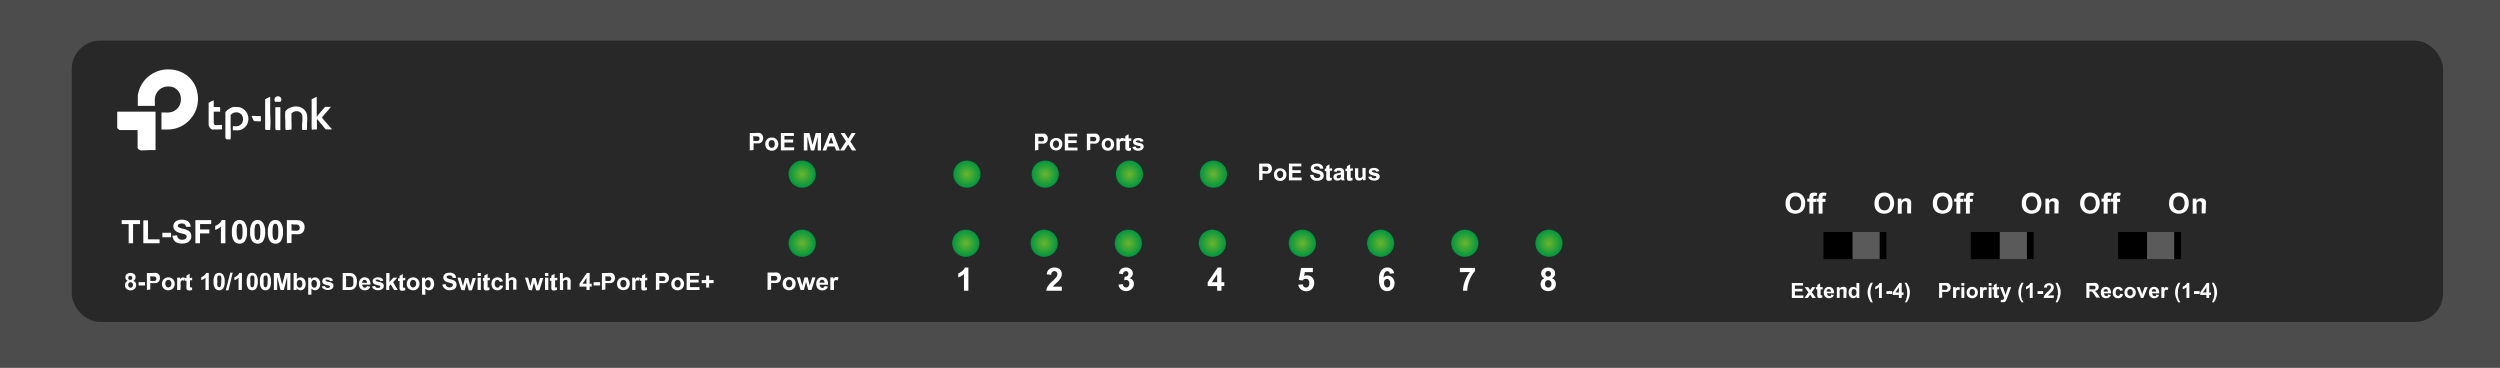 <svg xmlns="http://www.w3.org/2000/svg" xmlns:xlink="http://www.w3.org/1999/xlink" viewBox="0 0 358.28 52.72"><defs><style>.cls-1{fill:#4d4c4c;}.cls-2{fill:#282828;}.cls-3{fill:url(#radial-gradient);}.cls-4{fill:url(#radial-gradient-2);}.cls-5{fill:url(#radial-gradient-3);}.cls-6{fill:url(#radial-gradient-4);}.cls-7{fill:url(#radial-gradient-5);}.cls-8{fill:url(#radial-gradient-6);}.cls-9{fill:url(#radial-gradient-7);}.cls-10{fill:url(#radial-gradient-8);}.cls-11{fill:url(#radial-gradient-9);}.cls-12{fill:url(#radial-gradient-10);}.cls-13{fill:url(#radial-gradient-11);}.cls-14{fill:url(#radial-gradient-12);}.cls-15{fill:url(#radial-gradient-13);}.cls-16{fill:url(#radial-gradient-14);}.cls-17{fill:#fff;}.cls-18{fill:#5a5a5a;}</style><radialGradient id="radial-gradient" cx="138.57" cy="24.96" r="1.95" gradientUnits="userSpaceOnUse"><stop offset="0" stop-color="#6cb52d"/><stop offset="1" stop-color="#009640"/></radialGradient><radialGradient id="radial-gradient-2" cx="149.79" cy="24.96" r="1.95" xlink:href="#radial-gradient"/><radialGradient id="radial-gradient-3" cx="161.86" cy="24.96" r="1.95" xlink:href="#radial-gradient"/><radialGradient id="radial-gradient-4" cx="173.9" cy="24.96" r="1.95" xlink:href="#radial-gradient"/><radialGradient id="radial-gradient-5" cx="138.41" cy="34.86" r="1.95" xlink:href="#radial-gradient"/><radialGradient id="radial-gradient-6" cx="149.64" cy="34.86" r="1.95" xlink:href="#radial-gradient"/><radialGradient id="radial-gradient-7" cx="161.7" cy="34.86" r="1.95" xlink:href="#radial-gradient"/><radialGradient id="radial-gradient-8" cx="173.75" cy="34.86" r="1.95" xlink:href="#radial-gradient"/><radialGradient id="radial-gradient-9" cx="186.64" cy="34.86" r="1.95" xlink:href="#radial-gradient"/><radialGradient id="radial-gradient-10" cx="197.86" cy="34.86" r="1.95" xlink:href="#radial-gradient"/><radialGradient id="radial-gradient-11" cx="209.93" cy="34.86" r="1.95" xlink:href="#radial-gradient"/><radialGradient id="radial-gradient-12" cx="221.98" cy="34.86" r="1.95" xlink:href="#radial-gradient"/><radialGradient id="radial-gradient-13" cx="114.96" cy="24.96" r="1.95" xlink:href="#radial-gradient"/><radialGradient id="radial-gradient-14" cx="114.96" cy="34.86" r="1.95" xlink:href="#radial-gradient"/></defs><g id="Layer_2" data-name="Layer 2"><g id="Layer_1-2" data-name="Layer 1"><rect class="cls-1" width="358.28" height="52.72"/><rect class="cls-2" x="10.28" y="5.82" width="339.84" height="40.32" rx="4.08"/><circle class="cls-3" cx="138.57" cy="24.96" r="1.95"/><circle class="cls-4" cx="149.79" cy="24.96" r="1.95"/><circle class="cls-5" cx="161.86" cy="24.96" r="1.95"/><circle class="cls-6" cx="173.9" cy="24.96" r="1.95"/><circle class="cls-7" cx="138.41" cy="34.86" r="1.95"/><circle class="cls-8" cx="149.64" cy="34.86" r="1.95"/><circle class="cls-9" cx="161.7" cy="34.86" r="1.95"/><circle class="cls-10" cx="173.75" cy="34.86" r="1.95"/><circle class="cls-11" cx="186.64" cy="34.86" r="1.95"/><circle class="cls-12" cx="197.86" cy="34.86" r="1.95"/><circle class="cls-13" cx="209.93" cy="34.86" r="1.95"/><circle class="cls-14" cx="221.98" cy="34.86" r="1.95"/><circle class="cls-15" cx="114.96" cy="24.96" r="1.95"/><circle class="cls-16" cx="114.96" cy="34.86" r="1.95"/><path class="cls-17" d="M18.44,34.86V32.11h-1v-.56h2.63v.56h-1v2.75Z"/><path class="cls-17" d="M20.54,34.86V31.58h.67V34.3h1.66v.56Z"/><path class="cls-17" d="M23.27,34v-.64h1.25V34Z"/><path class="cls-17" d="M24.72,33.78l.65-.06a.78.78,0,0,0,.24.48.69.69,0,0,0,.49.16.77.77,0,0,0,.49-.14.43.43,0,0,0,.16-.32.27.27,0,0,0-.07-.2.54.54,0,0,0-.24-.14l-.54-.15a1.76,1.76,0,0,1-.75-.33.83.83,0,0,1-.31-.66.88.88,0,0,1,.56-.81,1.6,1.6,0,0,1,.65-.12,1.35,1.35,0,0,1,.94.28,1,1,0,0,1,.33.73l-.67,0a.52.52,0,0,0-.18-.36.64.64,0,0,0-.42-.11.76.76,0,0,0-.46.12.24.24,0,0,0-.11.2.26.26,0,0,0,.1.2,1.7,1.7,0,0,0,.62.22,3.72,3.72,0,0,1,.72.24.94.94,0,0,1,.37.34,1.06,1.06,0,0,1,.13.53,1,1,0,0,1-.61.9,1.87,1.87,0,0,1-.72.12,1.43,1.43,0,0,1-1-.29A1.25,1.25,0,0,1,24.72,33.78Z"/><path class="cls-17" d="M28,34.86V31.55h2.27v.56h-1.6v.78H30v.56H28.66v1.41Z"/><path class="cls-17" d="M32.3,34.86h-.64V32.47a2.12,2.12,0,0,1-.82.48v-.58a1.52,1.52,0,0,0,.54-.31,1.14,1.14,0,0,0,.4-.53h.52Z"/><path class="cls-17" d="M34.32,31.53a.9.9,0,0,1,.75.35,2.16,2.16,0,0,1,.33,1.35,2.18,2.18,0,0,1-.33,1.35.9.9,0,0,1-.75.34,1,1,0,0,1-.78-.37,2.19,2.19,0,0,1-.3-1.33,2.19,2.19,0,0,1,.33-1.35A.92.92,0,0,1,34.32,31.53Zm0,.53a.38.38,0,0,0-.21.07.56.56,0,0,0-.14.27,3.93,3.93,0,0,0-.06.83A3.54,3.54,0,0,0,34,34a.64.64,0,0,0,.14.29.31.31,0,0,0,.21.07.33.33,0,0,0,.21-.07.57.57,0,0,0,.14-.26,4,4,0,0,0,.06-.83,3.48,3.48,0,0,0-.06-.8.59.59,0,0,0-.15-.3A.35.35,0,0,0,34.32,32.06Z"/><path class="cls-17" d="M36.89,31.53a.91.91,0,0,1,.76.35A2.23,2.23,0,0,1,38,33.23a2.25,2.25,0,0,1-.32,1.35.9.9,0,0,1-.76.34,1,1,0,0,1-.78-.37,2.27,2.27,0,0,1-.29-1.33,2.27,2.27,0,0,1,.32-1.35A.92.92,0,0,1,36.89,31.53Zm0,.53a.37.37,0,0,0-.2.07.49.49,0,0,0-.14.27,3.22,3.22,0,0,0-.07.83,3.54,3.54,0,0,0,.06.8.55.55,0,0,0,.15.29.31.31,0,0,0,.2.07.31.31,0,0,0,.21-.07.49.49,0,0,0,.14-.26,3.83,3.83,0,0,0,.07-.83,3.48,3.48,0,0,0-.06-.8.59.59,0,0,0-.15-.3A.38.38,0,0,0,36.89,32.06Z"/><path class="cls-17" d="M39.47,31.53a.9.9,0,0,1,.75.35,2.16,2.16,0,0,1,.33,1.35,2.18,2.18,0,0,1-.33,1.35.9.9,0,0,1-.75.34,1,1,0,0,1-.78-.37,2.19,2.19,0,0,1-.3-1.33,2.19,2.19,0,0,1,.33-1.35A.92.92,0,0,1,39.47,31.53Zm0,.53a.38.38,0,0,0-.21.07.56.56,0,0,0-.14.27,3.93,3.93,0,0,0-.06.83,3.54,3.54,0,0,0,.06.8.64.64,0,0,0,.14.29.35.35,0,0,0,.42,0,.57.57,0,0,0,.14-.26,4,4,0,0,0,.06-.83,3.48,3.48,0,0,0-.06-.8.59.59,0,0,0-.15-.3A.35.35,0,0,0,39.47,32.06Z"/><path class="cls-17" d="M41.11,34.86V31.55h1.08a3.39,3.39,0,0,1,.79.05.91.91,0,0,1,.48.32,1,1,0,0,1,.19.65,1.13,1.13,0,0,1-.11.51.91.91,0,0,1-.28.33.88.88,0,0,1-.35.15,3.13,3.13,0,0,1-.69,0h-.44v1.25Zm.67-2.75v.94h.37a2,2,0,0,0,.53,0,.56.56,0,0,0,.21-.17.43.43,0,0,0,.07-.25.4.4,0,0,0-.11-.3.46.46,0,0,0-.26-.15,4.42,4.42,0,0,0-.49,0Z"/><path class="cls-17" d="M18.31,40.25a.71.71,0,0,1-.26-.21.61.61,0,0,1-.08-.3.58.58,0,0,1,.19-.45.9.9,0,0,1,1.08,0,.58.58,0,0,1,.19.45.61.61,0,0,1-.08.3.64.64,0,0,1-.25.21.59.59,0,0,1,.41.6.73.73,0,0,1-.21.54.78.78,0,0,1-.58.22.85.85,0,0,1-.55-.18.66.66,0,0,1-.26-.56A.75.75,0,0,1,18,40.5.65.65,0,0,1,18.31,40.25Zm.06.57a.4.4,0,0,0,.1.3.32.32,0,0,0,.24.11.3.3,0,0,0,.24-.1.4.4,0,0,0,.1-.3.37.37,0,0,0-.1-.28.3.3,0,0,0-.24-.1.32.32,0,0,0-.26.11A.5.5,0,0,0,18.37,40.82Zm0-1a.29.29,0,0,0,.08.22.32.32,0,0,0,.42,0,.26.26,0,0,0,.08-.22.25.25,0,0,0-.08-.21.28.28,0,0,0-.2-.08.31.31,0,0,0-.22.08A.32.32,0,0,0,18.41,39.77Z"/><path class="cls-17" d="M19.86,40.91v-.47h.92v.47Z"/><path class="cls-17" d="M21.05,41.56V39.12h.79a2.47,2.47,0,0,1,.59,0,.59.59,0,0,1,.35.24.77.77,0,0,1,.14.47.86.86,0,0,1-.08.38.7.7,0,0,1-.21.24.72.72,0,0,1-.25.12,3.36,3.36,0,0,1-.52,0h-.32v.92Zm.49-2v.7h.27a1.4,1.4,0,0,0,.39,0,.4.4,0,0,0,.16-.12.41.41,0,0,0,.05-.19.29.29,0,0,0-.08-.22.33.33,0,0,0-.19-.11l-.36,0Z"/><path class="cls-17" d="M23.21,40.65a1,1,0,0,1,.12-.45.85.85,0,0,1,.32-.33.94.94,0,0,1,.47-.12.87.87,0,0,1,.66.27.89.89,0,0,1,.26.65.94.94,0,0,1-.26.67.85.85,0,0,1-.65.26,1,1,0,0,1-.47-.11.78.78,0,0,1-.33-.32A1,1,0,0,1,23.21,40.65Zm.48,0a.6.6,0,0,0,.13.4.37.37,0,0,0,.31.14.36.36,0,0,0,.3-.14.55.55,0,0,0,.13-.4.54.54,0,0,0-.13-.4.36.36,0,0,0-.3-.14.37.37,0,0,0-.31.14A.58.58,0,0,0,23.69,40.68Z"/><path class="cls-17" d="M25.85,41.56h-.46V39.79h.43v.26a.74.74,0,0,1,.2-.24.36.36,0,0,1,.2-.06.59.59,0,0,1,.31.09l-.14.41a.46.46,0,0,0-.22-.08.25.25,0,0,0-.17.06.34.34,0,0,0-.11.19,3.41,3.41,0,0,0,0,.6Z"/><path class="cls-17" d="M27.54,39.79v.38h-.32v.71c0,.14,0,.23,0,.25s0,0,.05.06a.09.09,0,0,0,.07,0,.59.59,0,0,0,.19,0l0,.36a.87.87,0,0,1-.37.07.51.51,0,0,1-.22,0,.34.34,0,0,1-.22-.29,2.65,2.65,0,0,1,0-.33v-.77h-.22v-.38h.22v-.35l.46-.27v.62Z"/><path class="cls-17" d="M29.92,41.56h-.47V39.8a1.55,1.55,0,0,1-.61.35v-.42a1.4,1.4,0,0,0,.4-.23.94.94,0,0,0,.3-.39h.38Z"/><path class="cls-17" d="M31.41,39.11a.69.69,0,0,1,.55.25,1.63,1.63,0,0,1,.24,1,1.65,1.65,0,0,1-.24,1,.68.68,0,0,1-.55.24.72.72,0,0,1-.58-.27,1.66,1.66,0,0,1-.22-1,1.6,1.6,0,0,1,.24-1A.68.68,0,0,1,31.41,39.11Zm0,.39a.3.3,0,0,0-.16,0,.46.46,0,0,0-.1.2,2.74,2.74,0,0,0,0,.61,2.47,2.47,0,0,0,0,.59c0,.11.06.18.11.21a.2.2,0,0,0,.15.06.24.24,0,0,0,.15-.06.34.34,0,0,0,.1-.19,2.74,2.74,0,0,0,.05-.61,2.64,2.64,0,0,0,0-.59.49.49,0,0,0-.11-.22A.3.3,0,0,0,31.41,39.5Z"/><path class="cls-17" d="M32.36,41.6,33,39.08h.35l-.61,2.52Z"/><path class="cls-17" d="M34.66,41.56h-.47V39.8a1.51,1.51,0,0,1-.6.35v-.42A1.36,1.36,0,0,0,34,39.5a.86.86,0,0,0,.3-.39h.38Z"/><path class="cls-17" d="M36.15,39.11a.67.67,0,0,1,.55.25,1.63,1.63,0,0,1,.24,1,1.65,1.65,0,0,1-.24,1,.66.66,0,0,1-.55.24.72.72,0,0,1-.58-.27,1.67,1.67,0,0,1-.21-1,1.6,1.6,0,0,1,.24-1A.64.64,0,0,1,36.15,39.11Zm0,.39a.25.25,0,0,0-.15,0,.38.38,0,0,0-.11.2,2.91,2.91,0,0,0,0,.61,2.64,2.64,0,0,0,0,.59c0,.11.06.18.11.21a.22.22,0,0,0,.3,0,.29.29,0,0,0,.1-.19,2.24,2.24,0,0,0,.05-.61,2.64,2.64,0,0,0,0-.59.49.49,0,0,0-.11-.22A.25.25,0,0,0,36.15,39.5Z"/><path class="cls-17" d="M38.05,39.11a.69.69,0,0,1,.55.25,1.63,1.63,0,0,1,.24,1,1.65,1.65,0,0,1-.24,1,.68.68,0,0,1-.55.24.72.72,0,0,1-.58-.27,1.66,1.66,0,0,1-.22-1,1.6,1.6,0,0,1,.24-1A.68.68,0,0,1,38.05,39.11Zm0,.39a.3.3,0,0,0-.16,0,.46.46,0,0,0-.1.2,2.74,2.74,0,0,0,0,.61,2.47,2.47,0,0,0,0,.59c0,.11.06.18.11.21a.2.2,0,0,0,.15.06.24.24,0,0,0,.15-.06.34.34,0,0,0,.1-.19,2.74,2.74,0,0,0,.05-.61,2.64,2.64,0,0,0,0-.59.49.49,0,0,0-.11-.22A.3.3,0,0,0,38.05,39.5Z"/><path class="cls-17" d="M39.25,41.56V39.12H40l.44,1.67.44-1.67h.74v2.44h-.46V39.64l-.48,1.92h-.48l-.48-1.92v1.92Z"/><path class="cls-17" d="M42.08,41.56V39.12h.46V40a.7.7,0,0,1,.52-.25.68.68,0,0,1,.53.24,1,1,0,0,1,.21.67,1,1,0,0,1-.21.7.69.69,0,0,1-.53.24.66.66,0,0,1-.3-.07.77.77,0,0,1-.25-.23v.26Zm.46-.92a.76.76,0,0,0,.09.41.37.37,0,0,0,.32.18.32.32,0,0,0,.26-.13.62.62,0,0,0,.11-.42.63.63,0,0,0-.11-.43.34.34,0,0,0-.28-.14.39.39,0,0,0-.28.13A.64.64,0,0,0,42.54,40.64Z"/><path class="cls-17" d="M44.17,39.79h.43v.26a.77.77,0,0,1,.23-.21.62.62,0,0,1,.32-.09.67.67,0,0,1,.53.25,1,1,0,0,1,.21.67,1,1,0,0,1-.22.69.66.66,0,0,1-.52.24.6.6,0,0,1-.27-.06.91.91,0,0,1-.25-.19v.89h-.46Zm.46.86a.68.68,0,0,0,.12.44.37.37,0,0,0,.28.14.35.35,0,0,0,.28-.13.7.7,0,0,0,.1-.43.61.61,0,0,0-.11-.41.33.33,0,0,0-.27-.14.37.37,0,0,0-.29.14A.6.6,0,0,0,44.63,40.65Z"/><path class="cls-17" d="M46.1,41.06l.47-.07a.31.31,0,0,0,.12.2.4.4,0,0,0,.26.08.48.48,0,0,0,.27-.07.15.15,0,0,0,.06-.13.11.11,0,0,0,0-.08.34.34,0,0,0-.16-.07,2.8,2.8,0,0,1-.72-.22.46.46,0,0,1-.21-.4.5.5,0,0,1,.18-.39.9.9,0,0,1,.57-.16,1,1,0,0,1,.54.12.63.63,0,0,1,.24.35l-.44.08a.28.28,0,0,0-.11-.15.36.36,0,0,0-.22-.06.56.56,0,0,0-.27,0,.14.14,0,0,0,0,.1.09.09,0,0,0,0,.08,1.69,1.69,0,0,0,.44.13,1.37,1.37,0,0,1,.52.21.44.44,0,0,1,.15.35.56.56,0,0,1-.2.42,1,1,0,0,1-.6.17,1.06,1.06,0,0,1-.58-.14A.66.66,0,0,1,46.1,41.06Z"/><path class="cls-17" d="M49.11,39.12H50a1.86,1.86,0,0,1,.47.05.84.84,0,0,1,.36.22,1.07,1.07,0,0,1,.24.4,1.89,1.89,0,0,1,.08.58,1.62,1.62,0,0,1-.08.52,1.15,1.15,0,0,1-.26.43.78.78,0,0,1-.35.19,1.26,1.26,0,0,1-.43.05h-.93Zm.49.41v1.62H50l.3,0a.54.54,0,0,0,.2-.1.66.66,0,0,0,.13-.24,1.75,1.75,0,0,0,0-.45,1.58,1.58,0,0,0,0-.43.69.69,0,0,0-.14-.24.55.55,0,0,0-.23-.11,1.76,1.76,0,0,0-.41,0Z"/><path class="cls-17" d="M52.6,41l.46.08a.76.76,0,0,1-.28.39.83.83,0,0,1-.49.13.8.8,0,0,1-.68-.3,1,1,0,0,1-.17-.61,1,1,0,0,1,.23-.69.82.82,0,0,1,1.2,0,1.17,1.17,0,0,1,.22.79H51.91a.55.55,0,0,0,.12.33.37.37,0,0,0,.27.11.28.28,0,0,0,.18-.06A.39.39,0,0,0,52.6,41Zm0-.47a.46.46,0,0,0-.1-.31.34.34,0,0,0-.5,0,.45.45,0,0,0-.1.31Z"/><path class="cls-17" d="M53.3,41.06l.47-.07a.29.29,0,0,0,.13.2.37.37,0,0,0,.25.08.55.55,0,0,0,.28-.07.15.15,0,0,0,.06-.13.09.09,0,0,0,0-.08s-.07-.05-.15-.07a2.8,2.8,0,0,1-.72-.22.46.46,0,0,1-.21-.4.5.5,0,0,1,.18-.39.87.87,0,0,1,.56-.16.94.94,0,0,1,.54.12.65.65,0,0,1,.25.35l-.44.08a.28.28,0,0,0-.11-.15.37.37,0,0,0-.23-.06.54.54,0,0,0-.26,0,.12.12,0,0,0-.06.1.1.1,0,0,0,.05.08,1.55,1.55,0,0,0,.44.13,1.37,1.37,0,0,1,.52.21A.44.44,0,0,1,55,41a.54.54,0,0,1-.21.42.91.91,0,0,1-.6.17,1,1,0,0,1-.57-.14A.72.72,0,0,1,53.3,41.06Z"/><path class="cls-17" d="M55.35,41.56V39.12h.47v1.3l.55-.63h.57l-.6.65L57,41.56h-.51L56,40.77l-.22.23v.56Z"/><path class="cls-17" d="M58.08,39.79v.38h-.32v1s0,0,.05.06a.1.1,0,0,0,.08,0,.62.62,0,0,0,.18,0l0,.36a.84.84,0,0,1-.37.07.51.51,0,0,1-.22,0,.3.3,0,0,1-.15-.11.38.38,0,0,1-.07-.18,2.65,2.65,0,0,1,0-.33v-.77h-.22v-.38h.22v-.35l.47-.27v.62Z"/><path class="cls-17" d="M58.29,40.65a1,1,0,0,1,.12-.45.78.78,0,0,1,.32-.33.94.94,0,0,1,.47-.12.87.87,0,0,1,.66.27.89.89,0,0,1,.26.65.94.94,0,0,1-.26.67.85.85,0,0,1-.65.26,1,1,0,0,1-.47-.11.73.73,0,0,1-.33-.32A1,1,0,0,1,58.29,40.65Zm.48,0a.55.55,0,0,0,.13.4.36.36,0,0,0,.3.14.37.37,0,0,0,.31-.14.6.6,0,0,0,.13-.4.58.58,0,0,0-.13-.4.37.37,0,0,0-.31-.14.36.36,0,0,0-.3.14A.54.54,0,0,0,58.77,40.68Z"/><path class="cls-17" d="M60.47,39.79h.44v.26a.59.59,0,0,1,.23-.21.57.57,0,0,1,.32-.09A.65.65,0,0,1,62,40a1,1,0,0,1,.22.67,1.06,1.06,0,0,1-.22.69.67.67,0,0,1-.52.24.6.6,0,0,1-.27-.06.79.79,0,0,1-.25-.19v.89h-.47Zm.46.86a.68.68,0,0,0,.12.44.38.38,0,0,0,.29.14.32.32,0,0,0,.27-.13.69.69,0,0,0,.11-.43.67.67,0,0,0-.11-.41.37.37,0,0,0-.28-.14.35.35,0,0,0-.28.14A.55.55,0,0,0,60.93,40.65Z"/><path class="cls-17" d="M63.39,40.77l.48-.05a.62.62,0,0,0,.18.36.57.57,0,0,0,.36.11.53.53,0,0,0,.36-.1.31.31,0,0,0,.12-.24.24.24,0,0,0,0-.14.5.5,0,0,0-.18-.11l-.4-.11a1.18,1.18,0,0,1-.55-.24.64.64,0,0,1-.23-.49.66.66,0,0,1,.11-.35.68.68,0,0,1,.3-.25,1.42,1.42,0,0,1,.48-.08,1.08,1.08,0,0,1,.7.2.76.76,0,0,1,.24.54l-.49,0a.41.41,0,0,0-.14-.27.52.52,0,0,0-.31-.08.57.57,0,0,0-.34.09.16.16,0,0,0-.08.15.21.21,0,0,0,.08.15,1.4,1.4,0,0,0,.45.16,2.54,2.54,0,0,1,.53.17.73.73,0,0,1,.27.25.71.71,0,0,1,.1.39.75.75,0,0,1-.12.4.64.64,0,0,1-.33.27,1.36,1.36,0,0,1-.53.09,1,1,0,0,1-.71-.22A1,1,0,0,1,63.39,40.77Z"/><path class="cls-17" d="M66.12,41.56l-.56-1.77H66L66.35,41l.3-1.16h.45L67.4,41l.34-1.16h.46l-.57,1.77h-.45l-.3-1.13-.3,1.13Z"/><path class="cls-17" d="M68.45,39.55v-.43h.46v.43Zm0,2V39.79h.46v1.77Z"/><path class="cls-17" d="M70.2,39.79v.38h-.32v.71c0,.14,0,.23,0,.25s0,0,0,.06a.09.09,0,0,0,.07,0,.59.59,0,0,0,.19,0l0,.36a.87.87,0,0,1-.37.07.59.59,0,0,1-.23,0,.31.31,0,0,1-.14-.11.3.3,0,0,1-.07-.18,2.16,2.16,0,0,1,0-.33v-.77H69.2v-.38h.21v-.35l.47-.27v.62Z"/><path class="cls-17" d="M72.07,40.32l-.46.08a.31.31,0,0,0-.11-.21.33.33,0,0,0-.21-.07.35.35,0,0,0-.28.12.63.63,0,0,0-.1.41.69.69,0,0,0,.1.44.35.35,0,0,0,.29.13.32.32,0,0,0,.22-.07.57.57,0,0,0,.12-.26l.46.07a.83.83,0,0,1-.28.48.85.85,0,0,1-.54.16.81.81,0,0,1-.62-.24,1.12,1.12,0,0,1,0-1.36.82.82,0,0,1,.62-.25.89.89,0,0,1,.52.14A.76.76,0,0,1,72.07,40.32Z"/><path class="cls-17" d="M72.89,39.12V40a.68.68,0,0,1,.54-.27.73.73,0,0,1,.3.06.51.51,0,0,1,.19.16.4.4,0,0,1,.09.2,1.6,1.6,0,0,1,0,.36v1h-.47v-.93a1.19,1.19,0,0,0,0-.35.27.27,0,0,0-.09-.12.31.31,0,0,0-.17,0,.37.37,0,0,0-.21.06.28.28,0,0,0-.13.17,1,1,0,0,0,0,.34v.88h-.46V39.12Z"/><path class="cls-17" d="M75.79,41.56l-.56-1.77h.45L76,41l.31-1.16h.45l.3,1.16.33-1.16h.47l-.57,1.77h-.45l-.31-1.13-.3,1.13Z"/><path class="cls-17" d="M78.11,39.55v-.43h.47v.43Zm0,2V39.79h.47v1.77Z"/><path class="cls-17" d="M79.87,39.79v.38h-.32v.71a1.23,1.23,0,0,0,0,.25.09.09,0,0,0,0,.06.11.11,0,0,0,.08,0,.67.67,0,0,0,.19,0l0,.36a.87.87,0,0,1-.37.07.59.59,0,0,1-.23,0,.3.3,0,0,1-.15-.11.38.38,0,0,1-.06-.18,2.16,2.16,0,0,1,0-.33v-.77h-.21v-.38h.21v-.35l.47-.27v.62Z"/><path class="cls-17" d="M80.66,39.12V40a.68.68,0,0,1,.54-.27.73.73,0,0,1,.3.06.51.51,0,0,1,.19.16.4.4,0,0,1,.09.2,1.6,1.6,0,0,1,0,.36v1h-.47v-.93a1.19,1.19,0,0,0,0-.35.27.27,0,0,0-.09-.12.31.31,0,0,0-.17,0,.37.37,0,0,0-.21.06.28.28,0,0,0-.13.17,1,1,0,0,0,0,.34v.88h-.47V39.12Z"/><path class="cls-17" d="M84.05,41.56v-.49h-1v-.41l1.06-1.55h.39v1.55h.3v.41h-.3v.49Zm0-.9v-.83l-.57.83Z"/><path class="cls-17" d="M85.07,40.91v-.47H86v.47Z"/><path class="cls-17" d="M86.26,41.56V39.12h.8a2.37,2.37,0,0,1,.58,0,.56.56,0,0,1,.35.24.72.72,0,0,1,.15.47.74.74,0,0,1-.09.38.68.68,0,0,1-.2.24.76.76,0,0,1-.26.12,3.3,3.3,0,0,1-.51,0h-.32v.92Zm.5-2v.7H87a1.52,1.52,0,0,0,.39,0,.44.44,0,0,0,.15-.12.34.34,0,0,0,0-.41.36.36,0,0,0-.2-.11l-.35,0Z"/><path class="cls-17" d="M88.43,40.65a1.06,1.06,0,0,1,.11-.45.87.87,0,0,1,.33-.33.94.94,0,0,1,.47-.12A.87.87,0,0,1,90,40a.88.88,0,0,1,.25.65.93.93,0,0,1-.25.67.87.87,0,0,1-.66.26,1,1,0,0,1-.46-.11.75.75,0,0,1-.34-.32A1.14,1.14,0,0,1,88.43,40.65Zm.48,0a.6.6,0,0,0,.12.4.39.39,0,0,0,.31.14.38.38,0,0,0,.31-.14.6.6,0,0,0,.12-.4.58.58,0,0,0-.12-.4.38.38,0,0,0-.31-.14.39.39,0,0,0-.31.14A.58.58,0,0,0,88.91,40.68Z"/><path class="cls-17" d="M91.07,41.56H90.6V39.79H91v.26a.74.74,0,0,1,.2-.24.34.34,0,0,1,.2-.06.59.59,0,0,1,.31.09l-.15.41a.42.42,0,0,0-.22-.08.23.23,0,0,0-.16.06.29.29,0,0,0-.11.19,2.63,2.63,0,0,0,0,.6Z"/><path class="cls-17" d="M92.76,39.79v.38h-.32v.71a1.23,1.23,0,0,0,0,.25.09.09,0,0,0,0,.06.11.11,0,0,0,.08,0,.67.67,0,0,0,.19,0l0,.36a.87.87,0,0,1-.37.07.56.56,0,0,1-.23,0,.3.3,0,0,1-.15-.11.38.38,0,0,1-.06-.18,2.16,2.16,0,0,1,0-.33v-.77h-.21v-.38H92v-.35l.47-.27v.62Z"/><path class="cls-17" d="M94,41.56V39.12h.79a2.37,2.37,0,0,1,.58,0,.61.61,0,0,1,.36.24.77.77,0,0,1,.14.47.86.86,0,0,1-.08.38.83.83,0,0,1-.21.24.76.76,0,0,1-.26.12,3.3,3.3,0,0,1-.51,0h-.32v.92Zm.49-2v.7h.27a1.52,1.52,0,0,0,.39,0,.36.36,0,0,0,.15-.12.34.34,0,0,0,0-.41.36.36,0,0,0-.2-.11,2.28,2.28,0,0,0-.35,0Z"/><path class="cls-17" d="M96.2,40.65a1,1,0,0,1,.12-.45.78.78,0,0,1,.32-.33.94.94,0,0,1,.47-.12.87.87,0,0,1,.66.27.89.89,0,0,1,.26.65.94.94,0,0,1-.26.67.87.87,0,0,1-.65.26,1,1,0,0,1-.47-.11.68.68,0,0,1-.33-.32A1,1,0,0,1,96.2,40.65Zm.48,0a.55.55,0,0,0,.13.4.36.36,0,0,0,.3.14.37.37,0,0,0,.31-.14.6.6,0,0,0,.12-.4.58.58,0,0,0-.12-.4.37.37,0,0,0-.31-.14.36.36,0,0,0-.3.14A.54.54,0,0,0,96.68,40.68Z"/><path class="cls-17" d="M98.4,41.56V39.12h1.81v.41H98.89v.55h1.23v.41H98.89v.66h1.36v.41Z"/><path class="cls-17" d="M101.2,41.21v-.63h-.64v-.44h.64V39.5h.43v.64h.64v.44h-.64v.63Z"/><path class="cls-17" d="M107.45,21.56v-2.5h.81a2.52,2.52,0,0,1,.6,0,.56.56,0,0,1,.36.24.77.77,0,0,1,.15.49.74.74,0,0,1-.09.38.58.58,0,0,1-.21.25.68.68,0,0,1-.26.12,3.36,3.36,0,0,1-.52,0H108v.95Zm.51-2.08v.71h.27a1.16,1.16,0,0,0,.4,0,.4.4,0,0,0,.16-.12.34.34,0,0,0,.06-.2.33.33,0,0,0-.08-.22.33.33,0,0,0-.2-.11l-.37,0Z"/><path class="cls-17" d="M109.67,20.63a1,1,0,0,1,.12-.47.77.77,0,0,1,.33-.34,1.06,1.06,0,0,1,.48-.11.88.88,0,0,1,.67.26.91.91,0,0,1,.27.68.93.93,0,0,1-.27.68.9.9,0,0,1-.67.27,1,1,0,0,1-.47-.12.71.71,0,0,1-.34-.32A1.12,1.12,0,0,1,109.67,20.63Zm.49,0a.56.56,0,0,0,.13.41.39.39,0,0,0,.31.15.41.41,0,0,0,.32-.15.76.76,0,0,0,0-.82.4.4,0,0,0-.32-.14.38.38,0,0,0-.31.14A.56.56,0,0,0,110.16,20.65Z"/><path class="cls-17" d="M111.91,21.56v-2.5h1.86v.42h-1.35V20h1.25v.43h-1.25v.68h1.39v.42Z"/><path class="cls-17" d="M115.2,21.56v-2.5H116l.45,1.7.45-1.7h.76v2.5h-.47v-2l-.5,2h-.48l-.5-2v2Z"/><path class="cls-17" d="M120.37,21.56h-.55l-.21-.57h-1l-.21.57h-.53l1-2.5h.53Zm-.93-1-.34-.93-.34.93Z"/><path class="cls-17" d="M120.39,21.56l.85-1.31-.77-1.19h.59l.5.8.49-.8h.58l-.77,1.21.85,1.29h-.61l-.55-.87-.56.87Z"/><path class="cls-17" d="M110,41.56v-2.5h.81a3.23,3.23,0,0,1,.6,0,.68.68,0,0,1,.36.25.73.73,0,0,1,.15.48.75.75,0,0,1-.09.39.58.58,0,0,1-.21.25.76.76,0,0,1-.26.12,3.51,3.51,0,0,1-.53,0h-.32v.94Zm.51-2.07v.71h.27a1.55,1.55,0,0,0,.4,0,.34.34,0,0,0,.16-.13.31.31,0,0,0,.06-.19.28.28,0,0,0-.09-.22.37.37,0,0,0-.2-.12h-.6Z"/><path class="cls-17" d="M112.16,40.63a1,1,0,0,1,.12-.46.8.8,0,0,1,.34-.34,1,1,0,0,1,.48-.12.91.91,0,0,1,.93.94.94.94,0,0,1-.26.68.9.9,0,0,1-.67.27,1,1,0,0,1-.47-.11.75.75,0,0,1-.35-.33A1.07,1.07,0,0,1,112.16,40.63Zm.5,0a.61.61,0,0,0,.12.41.4.4,0,0,0,.32.14.38.38,0,0,0,.31-.14.71.71,0,0,0,0-.82.39.39,0,0,0-.31-.15.41.41,0,0,0-.32.15A.61.61,0,0,0,112.66,40.66Z"/><path class="cls-17" d="M114.74,41.56l-.57-1.81h.47l.34,1.19.31-1.19h.46l.3,1.19.35-1.19h.47l-.58,1.81h-.46l-.31-1.16-.31,1.16Z"/><path class="cls-17" d="M118.17,41l.48.08a.8.8,0,0,1-.29.4.89.89,0,0,1-.5.13.83.83,0,0,1-.7-.3,1.07,1.07,0,0,1-.18-.63,1,1,0,0,1,.24-.7.76.76,0,0,1,.59-.26.81.81,0,0,1,.64.27,1.15,1.15,0,0,1,.22.82h-1.2a.55.55,0,0,0,.12.33.36.36,0,0,0,.28.12.24.24,0,0,0,.18-.07A.33.33,0,0,0,118.17,41Zm0-.49a.46.46,0,0,0-.11-.31.34.34,0,0,0-.25-.11.36.36,0,0,0-.26.11.45.45,0,0,0-.1.31Z"/><path class="cls-17" d="M119.52,41.56H119V39.75h.45V40a.74.74,0,0,1,.2-.24.37.37,0,0,1,.21-.06.65.65,0,0,1,.32.09l-.15.42a.46.46,0,0,0-.23-.08.27.27,0,0,0-.17.06.4.4,0,0,0-.11.2,3.32,3.32,0,0,0,0,.6Z"/><path class="cls-17" d="M138.78,41.67h-.63v-2.4a2.12,2.12,0,0,1-.82.48v-.57a2.21,2.21,0,0,0,.54-.31,1.19,1.19,0,0,0,.4-.53h.51Z"/><path class="cls-17" d="M152.17,41.08v.59h-2.23a1.63,1.63,0,0,1,.22-.64,4.12,4.12,0,0,1,.72-.79,4.11,4.11,0,0,0,.52-.55.67.67,0,0,0,.13-.38.41.41,0,0,0-.11-.33.42.42,0,0,0-.32-.12.41.41,0,0,0-.31.12.61.61,0,0,0-.14.4l-.63-.06a1,1,0,0,1,.35-.75,1.16,1.16,0,0,1,.75-.23,1.1,1.1,0,0,1,.77.26.87.87,0,0,1,.28.66,1.26,1.26,0,0,1-.08.43,1.92,1.92,0,0,1-.25.42,4,4,0,0,1-.42.42c-.2.19-.33.31-.38.37a1,1,0,0,0-.13.18Z"/><path class="cls-17" d="M160.3,40.79l.61-.08a.55.55,0,0,0,.16.36.46.46,0,0,0,.31.13.43.43,0,0,0,.33-.15.6.6,0,0,0,.14-.41.53.53,0,0,0-.13-.38.43.43,0,0,0-.31-.14,1.25,1.25,0,0,0-.3.05l.07-.52a.53.53,0,0,0,.4-.11.39.39,0,0,0,.13-.31.35.35,0,0,0-.1-.27.33.33,0,0,0-.26-.1.41.41,0,0,0-.28.11.56.56,0,0,0-.14.33l-.58-.1a1.34,1.34,0,0,1,.18-.48.86.86,0,0,1,.34-.28,1.15,1.15,0,0,1,.5-.1,1,1,0,0,1,.75.3.78.78,0,0,1,.23.55.77.77,0,0,1-.48.69.78.78,0,0,1,.46.28.8.8,0,0,1,.17.51,1,1,0,0,1-.32.74,1.19,1.19,0,0,1-1.54.05A1,1,0,0,1,160.3,40.79Z"/><path class="cls-17" d="M174.43,41.67V41h-1.35v-.56l1.43-2.1h.54v2.1h.41V41h-.41v.67Zm0-1.23V39.31l-.76,1.13Z"/><path class="cls-17" d="M186.06,40.81l.64-.06a.57.57,0,0,0,.16.34.45.45,0,0,0,.31.12.41.41,0,0,0,.33-.16.75.75,0,0,0,.14-.49.61.61,0,0,0-.14-.45.43.43,0,0,0-.35-.16.62.62,0,0,0-.49.25l-.52-.08.33-1.72h1.68V39H187l-.1.56a1,1,0,0,1,1.15.2,1.11,1.11,0,0,1,.29.8,1.22,1.22,0,0,1-.23.73,1,1,0,0,1-.9.44,1.13,1.13,0,0,1-.75-.24A1.07,1.07,0,0,1,186.06,40.81Z"/><path class="cls-17" d="M199.79,39.16l-.62.07a.43.43,0,0,0-.11-.28.37.37,0,0,0-.25-.09.42.42,0,0,0-.34.18,1.6,1.6,0,0,0-.18.75.77.77,0,0,1,.59-.28.89.89,0,0,1,.69.31,1.13,1.13,0,0,1,.28.78,1.09,1.09,0,0,1-.3.81,1,1,0,0,1-.77.31,1,1,0,0,1-.82-.39,2,2,0,0,1-.32-1.28,2.08,2.08,0,0,1,.33-1.31,1.1,1.1,0,0,1,.88-.4.91.91,0,0,1,.62.21A1,1,0,0,1,199.79,39.16Zm-1.44,1.39a.78.78,0,0,0,.14.48.43.43,0,0,0,.33.17.38.38,0,0,0,.29-.14.7.7,0,0,0,.12-.46.69.69,0,0,0-.13-.47.39.39,0,0,0-.32-.15.43.43,0,0,0-.31.14A.67.67,0,0,0,198.35,40.55Z"/><path class="cls-17" d="M209.22,39V38.4h2.17v.46a3.4,3.4,0,0,0-.55.76,4.8,4.8,0,0,0-.42,1.05,3.43,3.43,0,0,0-.14,1h-.62a4.28,4.28,0,0,1,.29-1.41,4.38,4.38,0,0,1,.71-1.27Z"/><path class="cls-17" d="M221.34,39.88a.81.81,0,0,1-.36-.29.77.77,0,0,1-.11-.4.8.8,0,0,1,.26-.61,1.25,1.25,0,0,1,1.47,0,.77.77,0,0,1,.26.61.71.71,0,0,1-.12.41.83.83,0,0,1-.33.28.82.82,0,0,1,.56.81,1,1,0,0,1-.29.75,1.08,1.08,0,0,1-.78.28,1.25,1.25,0,0,1-.76-.23,1,1,0,0,1-.22-1.27A.85.85,0,0,1,221.34,39.88Zm.08.78a.59.59,0,0,0,.13.41.46.46,0,0,0,.34.14.39.39,0,0,0,.32-.14.56.56,0,0,0,.13-.41.51.51,0,0,0-.13-.37.45.45,0,0,0-.33-.14.39.39,0,0,0-.35.16A.56.56,0,0,0,221.42,40.66Zm.05-1.42a.38.38,0,0,0,.4.4.42.42,0,0,0,.29-.11.41.41,0,0,0,.11-.3.39.39,0,0,0-.11-.28.4.4,0,0,0-.29-.11.42.42,0,0,0-.29.11A.4.4,0,0,0,221.47,39.24Z"/><path class="cls-17" d="M180.45,25.84V23.45h.77a3.39,3.39,0,0,1,.58,0,.63.63,0,0,1,.34.24.71.71,0,0,1,.14.47.72.72,0,0,1-.08.37.57.57,0,0,1-.2.23.72.72,0,0,1-.25.12,3.16,3.16,0,0,1-.5,0h-.32v.9Zm.48-2v.68h.27a1.57,1.57,0,0,0,.38,0,.44.44,0,0,0,.15-.12.3.3,0,0,0,.05-.19.3.3,0,0,0-.07-.21.31.31,0,0,0-.2-.11,2.28,2.28,0,0,0-.35,0Z"/><path class="cls-17" d="M182.57,25a1,1,0,0,1,.11-.44.85.85,0,0,1,.32-.33,1,1,0,0,1,.46-.11.87.87,0,0,1,.65.26.86.86,0,0,1,.25.64.88.88,0,0,1-.25.65.84.84,0,0,1-.64.26,1,1,0,0,1-.46-.11.76.76,0,0,1-.33-.31A1.13,1.13,0,0,1,182.57,25Zm.47,0a.57.57,0,0,0,.12.39.41.41,0,0,0,.31.14.41.41,0,0,0,.3-.14.58.58,0,0,0,.12-.4.57.57,0,0,0-.12-.39.41.41,0,0,0-.3-.14.41.41,0,0,0-.31.14A.58.58,0,0,0,183,25Z"/><path class="cls-17" d="M184.72,25.84V23.45h1.78v.4h-1.29v.54h1.2v.4h-1.2v.65h1.33v.4Z"/><path class="cls-17" d="M187.76,25.06l.47,0a.64.64,0,0,0,.17.35.56.56,0,0,0,.35.11.59.59,0,0,0,.36-.1.31.31,0,0,0,.11-.23.2.2,0,0,0-.05-.15.38.38,0,0,0-.17-.1l-.39-.11a1.25,1.25,0,0,1-.54-.23.61.61,0,0,1-.22-.48.62.62,0,0,1,.1-.35.73.73,0,0,1,.3-.24,1.32,1.32,0,0,1,.47-.08,1,1,0,0,1,.68.2.69.69,0,0,1,.24.52l-.48,0a.39.39,0,0,0-.14-.26.51.51,0,0,0-.3-.08.62.62,0,0,0-.33.08.19.19,0,0,0-.08.15.18.18,0,0,0,.07.15,1.4,1.4,0,0,0,.45.16,2.09,2.09,0,0,1,.52.17.67.67,0,0,1,.26.24.71.71,0,0,1,.1.39.68.68,0,0,1-.12.38.66.66,0,0,1-.32.27,1.31,1.31,0,0,1-.52.09,1,1,0,0,1-.7-.21A.93.93,0,0,1,187.76,25.06Z"/><path class="cls-17" d="M190.91,24.11v.36h-.32v.7c0,.15,0,.23,0,.25l0,.06.08,0a.63.63,0,0,0,.19,0l0,.35a.8.8,0,0,1-.36.07.51.51,0,0,1-.22,0,.3.3,0,0,1-.15-.11.38.38,0,0,1-.06-.18,1.91,1.91,0,0,1,0-.32v-.76h-.21v-.36h.21v-.35l.46-.26v.61Z"/><path class="cls-17" d="M191.57,24.64l-.42-.08a.71.71,0,0,1,.24-.37.92.92,0,0,1,.51-.12,1.08,1.08,0,0,1,.46.07.44.44,0,0,1,.21.19.94.94,0,0,1,.06.41v.53a2.44,2.44,0,0,0,0,.34,1.27,1.27,0,0,0,.08.23h-.45l-.05-.13a.35.35,0,0,0,0-.06.83.83,0,0,1-.25.18.93.93,0,0,1-.29.05.61.61,0,0,1-.42-.14.51.51,0,0,1-.16-.37.53.53,0,0,1,.07-.26.49.49,0,0,1,.2-.18,1.66,1.66,0,0,1,.37-.11,2.09,2.09,0,0,0,.44-.11v0a.25.25,0,0,0-.06-.19.4.4,0,0,0-.25-.06.33.33,0,0,0-.19,0A.32.32,0,0,0,191.57,24.64Zm.61.37-.28.07a.9.9,0,0,0-.25.08.19.19,0,0,0-.09.16.23.23,0,0,0,.08.17.21.21,0,0,0,.18.07.46.46,0,0,0,.24-.08.25.25,0,0,0,.1-.15.66.66,0,0,0,0-.23Z"/><path class="cls-17" d="M193.88,24.11v.36h-.31v.7a1.17,1.17,0,0,0,0,.25s0,0,0,.06l.08,0a.54.54,0,0,0,.18,0l0,.35a.86.86,0,0,1-.36.07.56.56,0,0,1-.23,0,.31.31,0,0,1-.14-.11.38.38,0,0,1-.07-.18,2.38,2.38,0,0,1,0-.32v-.76h-.21v-.36h.21v-.35l.46-.26v.61Z"/><path class="cls-17" d="M195.34,25.84v-.26a.54.54,0,0,1-.25.22.61.61,0,0,1-.32.08.68.68,0,0,1-.32-.07.53.53,0,0,1-.2-.22,1,1,0,0,1-.06-.38v-1.1h.46v.8a3.12,3.12,0,0,0,0,.44.28.28,0,0,0,.1.14.29.29,0,0,0,.17,0,.42.42,0,0,0,.21-.06.31.31,0,0,0,.12-.16,1.48,1.48,0,0,0,0-.47v-.73h.46v1.73Z"/><path class="cls-17" d="M196.08,25.35l.46-.07a.31.31,0,0,0,.12.2.39.39,0,0,0,.25.07.49.49,0,0,0,.27-.06.16.16,0,0,0,.06-.13.11.11,0,0,0,0-.08.31.31,0,0,0-.16-.06,2.59,2.59,0,0,1-.7-.23.44.44,0,0,1-.21-.39.49.49,0,0,1,.18-.38.86.86,0,0,1,.55-.15.92.92,0,0,1,.53.12.54.54,0,0,1,.24.34l-.43.08a.26.26,0,0,0-.11-.16.42.42,0,0,0-.22-.05.57.57,0,0,0-.26.05.12.12,0,0,0-.05.09s0,.06.05.09a1.85,1.85,0,0,0,.43.13,1.25,1.25,0,0,1,.51.2.44.44,0,0,1,.14.34.5.5,0,0,1-.2.41.85.85,0,0,1-.59.17,1,1,0,0,1-.56-.14A.67.67,0,0,1,196.08,25.35Z"/><path class="cls-17" d="M148.33,21.56v-2.4h.77a2.37,2.37,0,0,1,.58,0,.57.57,0,0,1,.34.23.71.71,0,0,1,.14.47.7.7,0,0,1-.08.37.68.68,0,0,1-.2.24.91.91,0,0,1-.25.11,3.16,3.16,0,0,1-.5,0h-.32v.91Zm.48-2v.68h.27a1.43,1.43,0,0,0,.38,0,.44.44,0,0,0,.15-.12.27.27,0,0,0,0-.18.32.32,0,0,0-.07-.22.36.36,0,0,0-.2-.11h-.58Z"/><path class="cls-17" d="M150.45,20.66a1,1,0,0,1,.11-.44.76.76,0,0,1,.32-.32.9.9,0,0,1,.46-.12A.87.87,0,0,1,152,20a.86.86,0,0,1,.25.64,1,1,0,0,1-.25.66.88.88,0,0,1-.64.26,1.07,1.07,0,0,1-.46-.11.78.78,0,0,1-.33-.32A1.13,1.13,0,0,1,150.45,20.66Zm.47,0a.57.57,0,0,0,.12.39.36.36,0,0,0,.3.14.39.39,0,0,0,.31-.14.57.57,0,0,0,.12-.39.62.62,0,0,0-.12-.4.42.42,0,0,0-.31-.13.38.38,0,0,0-.3.13A.62.62,0,0,0,150.92,20.69Z"/><path class="cls-17" d="M152.6,21.56v-2.4h1.78v.41h-1.29v.53h1.2v.4h-1.2v.65h1.33v.41Z"/><path class="cls-17" d="M155.76,21.56v-2.4h.78a2.32,2.32,0,0,1,.57,0,.59.59,0,0,1,.35.23.77.77,0,0,1,.14.47.81.81,0,0,1-.08.37.7.7,0,0,1-.21.24.8.8,0,0,1-.25.11,3.07,3.07,0,0,1-.5,0h-.31v.91Zm.49-2v.68h.26a1.37,1.37,0,0,0,.38,0,.31.31,0,0,0,.15-.12.28.28,0,0,0,.06-.18.33.33,0,0,0-.08-.22.33.33,0,0,0-.19-.11h-.58Z"/><path class="cls-17" d="M157.88,20.66a.88.88,0,0,1,.12-.44.71.71,0,0,1,.32-.32.88.88,0,0,1,.46-.12.87.87,0,0,1,.89.9.91.91,0,0,1-.25.66.87.87,0,0,1-.64.26,1,1,0,0,1-.45-.11.68.68,0,0,1-.33-.32A1,1,0,0,1,157.88,20.66Zm.47,0a.57.57,0,0,0,.13.39.39.39,0,0,0,.6,0,.57.57,0,0,0,.12-.39.62.62,0,0,0-.12-.4.41.41,0,0,0-.6,0A.62.62,0,0,0,158.35,20.69Z"/><path class="cls-17" d="M160.47,21.56H160V19.82h.43v.25a.68.68,0,0,1,.2-.23.34.34,0,0,1,.2-.06.58.58,0,0,1,.3.09l-.14.4a.42.42,0,0,0-.22-.08.23.23,0,0,0-.16.06.34.34,0,0,0-.11.19,3.13,3.13,0,0,0,0,.58Z"/><path class="cls-17" d="M162.13,19.82v.37h-.31v.7a1.11,1.11,0,0,0,0,.24.07.07,0,0,0,0,.06.1.1,0,0,0,.08,0,.62.62,0,0,0,.18,0l0,.36a1,1,0,0,1-.36.07.56.56,0,0,1-.23-.05.3.3,0,0,1-.14-.1.48.48,0,0,1-.07-.18,2.56,2.56,0,0,1,0-.33v-.75h-.21v-.37h.21v-.34l.46-.27v.61Z"/><path class="cls-17" d="M162.29,21.06l.46-.07a.31.31,0,0,0,.12.2.37.37,0,0,0,.25.07.49.49,0,0,0,.27-.06.14.14,0,0,0,.06-.12.12.12,0,0,0,0-.09.53.53,0,0,0-.16-.06,2.7,2.7,0,0,1-.7-.22.46.46,0,0,1-.21-.39.46.46,0,0,1,.18-.38.79.79,0,0,1,.55-.16.92.92,0,0,1,.53.12.57.57,0,0,1,.24.34l-.43.08a.25.25,0,0,0-.11-.15.34.34,0,0,0-.22-.06.54.54,0,0,0-.26.05.14.14,0,0,0-.05.1.09.09,0,0,0,0,.08,2.31,2.31,0,0,0,.43.13,1.13,1.13,0,0,1,.51.2.42.42,0,0,1,.15.34.53.53,0,0,1-.2.41.85.85,0,0,1-.59.18.93.93,0,0,1-.56-.15A.61.61,0,0,1,162.29,21.06Z"/><rect x="261.33" y="33.25" width="9.01" height="3.89"/><rect class="cls-18" x="265.49" y="33.25" width="3.89" height="3.89"/><path class="cls-17" d="M255.9,29.13a1.9,1.9,0,0,1,.13-.75,1.38,1.38,0,0,1,.28-.4,1,1,0,0,1,.38-.26,1.54,1.54,0,0,1,.63-.12,1.38,1.38,0,0,1,1,.4,1.58,1.58,0,0,1,.38,1.12,1.53,1.53,0,0,1-.38,1.11,1.54,1.54,0,0,1-2.07,0A1.49,1.49,0,0,1,255.9,29.13Zm.61,0a1.11,1.11,0,0,0,.23.76.75.75,0,0,0,.58.26.77.77,0,0,0,.59-.26,1.42,1.42,0,0,0,0-1.52.76.76,0,0,0-.59-.24.75.75,0,0,0-.59.25A1.08,1.08,0,0,0,256.51,29.11Z"/><path class="cls-17" d="M259,28.46h.31V28.3a1,1,0,0,1,.06-.4.4.4,0,0,1,.21-.22.86.86,0,0,1,.38-.08,1.49,1.49,0,0,1,.47.07l-.07.39-.26,0a.24.24,0,0,0-.18.06.37.37,0,0,0-.05.22v.15h.42v.44h-.42v1.68h-.56V28.9H259Z"/><path class="cls-17" d="M260.32,28.46h.31V28.3a1,1,0,0,1,.06-.4.49.49,0,0,1,.21-.22.87.87,0,0,1,.39-.08,1.53,1.53,0,0,1,.47.07l-.08.39a1.15,1.15,0,0,0-.26,0,.21.21,0,0,0-.17.06.3.3,0,0,0-.06.22v.15h.42v.44h-.42v1.68h-.56V28.9h-.31Z"/><path class="cls-17" d="M268.64,29.13a1.89,1.89,0,0,1,.14-.75,1.18,1.18,0,0,1,.27-.4,1,1,0,0,1,.38-.26,1.54,1.54,0,0,1,.63-.12,1.38,1.38,0,0,1,1,.4,1.79,1.79,0,0,1,0,2.23,1.54,1.54,0,0,1-2.07,0A1.49,1.49,0,0,1,268.64,29.13Zm.61,0a1.11,1.11,0,0,0,.23.76.77.77,0,0,0,.59.26.75.75,0,0,0,.58-.26,1.37,1.37,0,0,0,0-1.52.82.82,0,0,0-1.17,0A1.08,1.08,0,0,0,269.25,29.11Z"/><path class="cls-17" d="M273.88,30.58h-.56V29.5a1.87,1.87,0,0,0,0-.45.26.26,0,0,0-.12-.15.31.31,0,0,0-.19-.06.45.45,0,0,0-.26.08.37.37,0,0,0-.16.21,1.71,1.71,0,0,0-.05.49v1h-.56V28.46h.52v.31a.86.86,0,0,1,.7-.36.74.74,0,0,1,.34.07.55.55,0,0,1,.24.17.7.7,0,0,1,.11.23,1.87,1.87,0,0,1,0,.38Z"/><path class="cls-17" d="M256.79,42.7V40.56h1.61v.36h-1.17v.47h1.09v.37h-1.09v.58h1.21v.36Z"/><path class="cls-17" d="M258.61,42.7l.56-.8-.54-.75h.51l.28.42.29-.42h.48l-.53.73.58.82h-.51l-.31-.48-.33.48Z"/><path class="cls-17" d="M261.21,41.15v.32h-.29v.63c0,.13,0,.2,0,.22a.1.1,0,0,0,0,0,.08.08,0,0,0,.07,0l.17,0,0,.31a.67.67,0,0,1-.33.07.65.65,0,0,1-.2,0,.34.34,0,0,1-.13-.1.34.34,0,0,1-.06-.16,2,2,0,0,1,0-.29v-.68h-.19v-.32h.19v-.31l.41-.24v.55Z"/><path class="cls-17" d="M262.4,42.21l.42.06a.72.72,0,0,1-.25.35.75.75,0,0,1-.43.12.7.7,0,0,1-.61-.27.9.9,0,0,1-.16-.53.85.85,0,0,1,.21-.61.65.65,0,0,1,.51-.22.72.72,0,0,1,.56.23,1,1,0,0,1,.19.7h-1a.44.44,0,0,0,.1.29.33.33,0,0,0,.24.1.28.28,0,0,0,.16,0A.32.32,0,0,0,262.4,42.21Zm0-.42a.42.42,0,0,0-.1-.27.27.27,0,0,0-.21-.09.32.32,0,0,0-.23.09.46.46,0,0,0-.08.27Z"/><path class="cls-17" d="M264.6,42.7h-.41v-.79a1.11,1.11,0,0,0,0-.33.19.19,0,0,0-.08-.11.24.24,0,0,0-.15,0,.41.41,0,0,0-.19,0,.31.31,0,0,0-.12.16,1.37,1.37,0,0,0,0,.36v.7h-.41V41.15h.38v.22a.65.65,0,0,1,.52-.26.7.7,0,0,1,.25,0,.45.45,0,0,1,.17.13.34.34,0,0,1,.08.17,1,1,0,0,1,0,.27Z"/><path class="cls-17" d="M266.46,42.7h-.38v-.23a.62.62,0,0,1-.23.2.58.58,0,0,1-.73-.15.9.9,0,0,1-.19-.6.82.82,0,0,1,.19-.6.59.59,0,0,1,.47-.21.58.58,0,0,1,.46.22v-.77h.41Zm-1.1-.81a.65.65,0,0,0,.07.36.3.3,0,0,0,.28.16.31.31,0,0,0,.24-.12.53.53,0,0,0,.1-.36.59.59,0,0,0-.1-.39.33.33,0,0,0-.25-.11.3.3,0,0,0-.24.11A.52.52,0,0,0,265.36,41.89Z"/><path class="cls-17" d="M268.4,43.33h-.28a2.87,2.87,0,0,1-.35-.7,2.25,2.25,0,0,1-.12-.71,2.15,2.15,0,0,1,.15-.8,2.66,2.66,0,0,1,.32-.6h.29a4,4,0,0,0-.28.75,2.84,2.84,0,0,0-.08.66,2.72,2.72,0,0,0,.05.49,3.37,3.37,0,0,0,.12.48A3.42,3.42,0,0,0,268.4,43.33Z"/><path class="cls-17" d="M269.69,42.7h-.41V41.15a1.32,1.32,0,0,1-.54.31v-.37a1.32,1.32,0,0,0,.36-.2.84.84,0,0,0,.26-.34h.33Z"/><path class="cls-17" d="M270.35,42.13v-.41h.82v.41Z"/><path class="cls-17" d="M272.13,42.7v-.43h-.88v-.36l.94-1.36h.35v1.36h.26v.36h-.26v.43Zm0-.79v-.74l-.49.74Z"/><path class="cls-17" d="M273,43.33c.08-.17.13-.31.17-.4s.06-.2.09-.32a2.21,2.21,0,0,0,.06-.34,1.87,1.87,0,0,0,0-.34,2.84,2.84,0,0,0-.08-.66,4,4,0,0,0-.28-.75h.28a2.52,2.52,0,0,1,.35.67,2.16,2.16,0,0,1,.12.71,2.68,2.68,0,0,1-.09.66,2.86,2.86,0,0,1-.37.77Z"/><rect x="282.44" y="33.25" width="9.01" height="3.89"/><rect class="cls-18" x="286.59" y="33.25" width="3.89" height="3.89"/><path class="cls-17" d="M277,29.13a1.87,1.87,0,0,1,.13-.75,1.56,1.56,0,0,1,.27-.4,1.12,1.12,0,0,1,.38-.26,1.62,1.62,0,0,1,.64-.12,1.36,1.36,0,0,1,1,.4,1.54,1.54,0,0,1,.39,1.12,1.57,1.57,0,0,1-.38,1.11,1.55,1.55,0,0,1-2.08,0A1.53,1.53,0,0,1,277,29.13Zm.61,0a1.06,1.06,0,0,0,.23.76.75.75,0,0,0,.58.26.74.74,0,0,0,.58-.26,1.4,1.4,0,0,0,0-1.52.76.76,0,0,0-.59-.24.75.75,0,0,0-.59.25A1.08,1.08,0,0,0,277.62,29.11Z"/><path class="cls-17" d="M280.06,28.46h.32V28.3a1,1,0,0,1,.05-.4.49.49,0,0,1,.21-.22.87.87,0,0,1,.39-.08,1.49,1.49,0,0,1,.47.07l-.08.39-.25,0a.23.23,0,0,0-.18.06.37.37,0,0,0-.05.22v.15h.42v.44h-.42v1.68h-.56V28.9h-.32Z"/><path class="cls-17" d="M281.43,28.46h.31V28.3a1,1,0,0,1,.06-.4.4.4,0,0,1,.21-.22.86.86,0,0,1,.38-.08,1.49,1.49,0,0,1,.47.07l-.07.39-.26,0a.24.24,0,0,0-.18.06.37.37,0,0,0-.05.22v.15h.42v.44h-.42v1.68h-.56V28.9h-.31Z"/><path class="cls-17" d="M289.75,29.13a2.06,2.06,0,0,1,.13-.75,1.38,1.38,0,0,1,.28-.4,1,1,0,0,1,.38-.26,1.54,1.54,0,0,1,.63-.12,1.38,1.38,0,0,1,1,.4,1.79,1.79,0,0,1,0,2.23,1.54,1.54,0,0,1-2.07,0A1.49,1.49,0,0,1,289.75,29.13Zm.61,0a1.11,1.11,0,0,0,.23.76.75.75,0,0,0,.58.26.77.77,0,0,0,.59-.26,1.42,1.42,0,0,0,0-1.52.76.76,0,0,0-.59-.24.75.75,0,0,0-.59.25A1.14,1.14,0,0,0,290.36,29.11Z"/><path class="cls-17" d="M295,30.58h-.57V29.5a2.07,2.07,0,0,0,0-.45.36.36,0,0,0-.12-.15.31.31,0,0,0-.19-.06.5.5,0,0,0-.27.08.42.42,0,0,0-.16.21,2.39,2.39,0,0,0,0,.49v1h-.56V28.46h.52v.31a.86.86,0,0,1,.7-.36.74.74,0,0,1,.34.07.61.61,0,0,1,.24.17.67.67,0,0,1,.1.23,1.76,1.76,0,0,1,0,.38Z"/><path class="cls-17" d="M277.9,42.7V40.56h.7a2.72,2.72,0,0,1,.52,0,.51.51,0,0,1,.31.21.62.62,0,0,1,.13.42.81.81,0,0,1-.07.33.55.55,0,0,1-.19.21.72.72,0,0,1-.22.1,2.69,2.69,0,0,1-.46,0h-.28v.81Zm.44-1.78v.61h.24a.88.88,0,0,0,.34,0,.24.24,0,0,0,.14-.1.34.34,0,0,0,.05-.17A.29.29,0,0,0,279,41a.4.4,0,0,0-.18-.1h-.52Z"/><path class="cls-17" d="M280.31,42.7h-.41V41.15h.38v.22a.67.67,0,0,1,.18-.21.35.35,0,0,1,.18,0,.56.56,0,0,1,.27.08l-.13.36a.32.32,0,0,0-.19-.07.25.25,0,0,0-.15.05.3.3,0,0,0-.09.17,2,2,0,0,0,0,.52Z"/><path class="cls-17" d="M281.09,40.94v-.38h.42v.38Zm0,1.76V41.15h.42V42.7Z"/><path class="cls-17" d="M281.84,41.9a.82.82,0,0,1,.1-.4.74.74,0,0,1,.29-.29.8.8,0,0,1,.41-.1.82.82,0,0,1,.59.23.79.79,0,0,1,.22.58.76.76,0,0,1-.23.58.75.75,0,0,1-.57.24,1,1,0,0,1-.42-.1.71.71,0,0,1-.29-.28A1,1,0,0,1,281.84,41.9Zm.42,0a.53.53,0,0,0,.11.36.37.37,0,0,0,.27.12.38.38,0,0,0,.28-.12.53.53,0,0,0,.11-.36.52.52,0,0,0-.11-.35.38.38,0,0,0-.28-.12.37.37,0,0,0-.27.12A.52.52,0,0,0,282.26,41.92Z"/><path class="cls-17" d="M284.18,42.7h-.42V41.15h.39v.22a.56.56,0,0,1,.17-.21.41.41,0,0,1,.18,0,.57.57,0,0,1,.28.08l-.13.36a.35.35,0,0,0-.2-.07.24.24,0,0,0-.14.05.31.31,0,0,0-.1.17,2.79,2.79,0,0,0,0,.52Z"/><path class="cls-17" d="M285,40.94v-.38h.41v.38Zm0,1.76V41.15h.41V42.7Z"/><path class="cls-17" d="M286.51,41.15v.32h-.28v.63a.93.93,0,0,0,0,.22.07.07,0,0,0,0,0,.08.08,0,0,0,.07,0,.41.41,0,0,0,.16,0l0,.32a.88.88,0,0,1-.33.07.65.65,0,0,1-.2,0,.28.28,0,0,1-.13-.1.34.34,0,0,1-.06-.16,2,2,0,0,1,0-.29v-.68h-.2v-.32h.2v-.31l.41-.24v.55Z"/><path class="cls-17" d="M286.61,41.15h.44l.37,1.1.37-1.1h.43l-.55,1.49-.1.27a1.9,1.9,0,0,1-.11.21.43.43,0,0,1-.11.12.59.59,0,0,1-.16.07l-.21,0-.24,0,0-.33a.52.52,0,0,0,.17,0,.29.29,0,0,0,.22-.08.64.64,0,0,0,.1-.22Z"/><path class="cls-17" d="M290,43.33h-.28a2.87,2.87,0,0,1-.35-.7,2.56,2.56,0,0,1-.11-.71,2.14,2.14,0,0,1,.14-.8,2.86,2.86,0,0,1,.32-.6H290a4,4,0,0,0-.28.75,2.84,2.84,0,0,0-.08.66,2.72,2.72,0,0,0,0,.49,3.37,3.37,0,0,0,.12.48Z"/><path class="cls-17" d="M291.31,42.7h-.42V41.15a1.44,1.44,0,0,1-.54.31v-.37a1.32,1.32,0,0,0,.36-.2.84.84,0,0,0,.26-.34h.34Z"/><path class="cls-17" d="M292,42.13v-.41h.81v.41Z"/><path class="cls-17" d="M294.33,42.32v.38h-1.45a.91.91,0,0,1,.14-.41,2.78,2.78,0,0,1,.47-.51,2.26,2.26,0,0,0,.34-.36.4.4,0,0,0,.09-.25.29.29,0,0,0-.08-.21.27.27,0,0,0-.2-.07.28.28,0,0,0-.21.07.44.44,0,0,0-.09.26l-.41,0a.65.65,0,0,1,.23-.49.84.84,0,0,1,.49-.14.68.68,0,0,1,.5.17.54.54,0,0,1,.18.42.66.66,0,0,1-.05.28,1,1,0,0,1-.16.27,2.39,2.39,0,0,1-.28.28,3,3,0,0,0-.24.23.47.47,0,0,0-.09.12Z"/><path class="cls-17" d="M294.59,43.33a4.17,4.17,0,0,0,.17-.4,2.07,2.07,0,0,0,.09-.32c0-.12,0-.24.07-.34s0-.22,0-.34a2.84,2.84,0,0,0-.08-.66,4.69,4.69,0,0,0-.27-.75h.28a2.49,2.49,0,0,1,.34.67,1.94,1.94,0,0,1,.13.71,2.71,2.71,0,0,1-.1.66,2.59,2.59,0,0,1-.37.77Z"/><rect x="303.55" y="33.25" width="9.01" height="3.89"/><rect class="cls-18" x="307.7" y="33.25" width="3.89" height="3.89"/><path class="cls-17" d="M298.11,29.13a1.86,1.86,0,0,1,.14-.75,1.56,1.56,0,0,1,.27-.4,1,1,0,0,1,.38-.26,1.54,1.54,0,0,1,.63-.12,1.36,1.36,0,0,1,1,.4,1.79,1.79,0,0,1,0,2.23,1.34,1.34,0,0,1-1,.4,1.36,1.36,0,0,1-1-.4A1.49,1.49,0,0,1,298.11,29.13Zm.61,0a1.11,1.11,0,0,0,.23.76.77.77,0,0,0,.59.26.75.75,0,0,0,.58-.26,1.11,1.11,0,0,0,.23-.76,1.17,1.17,0,0,0-.22-.76.78.78,0,0,0-.59-.24.74.74,0,0,0-.59.25A1.08,1.08,0,0,0,298.72,29.11Z"/><path class="cls-17" d="M301.17,28.46h.31V28.3a1,1,0,0,1,.06-.4.49.49,0,0,1,.21-.22.87.87,0,0,1,.39-.08,1.53,1.53,0,0,1,.47.07l-.08.39a1.15,1.15,0,0,0-.26,0,.21.21,0,0,0-.17.06s-.05.11-.05.22v.15h.42v.44h-.42v1.68h-.57V28.9h-.31Z"/><path class="cls-17" d="M302.53,28.46h.32V28.3a1.3,1.3,0,0,1,0-.4.49.49,0,0,1,.21-.22.93.93,0,0,1,.39-.08,1.49,1.49,0,0,1,.47.07l-.08.39a1.07,1.07,0,0,0-.25,0,.24.24,0,0,0-.18.06.37.37,0,0,0,0,.22v.15h.42v.44h-.42v1.68h-.56V28.9h-.32Z"/><path class="cls-17" d="M310.86,29.13a1.87,1.87,0,0,1,.13-.75,1.56,1.56,0,0,1,.27-.4,1.12,1.12,0,0,1,.38-.26,1.62,1.62,0,0,1,.64-.12,1.36,1.36,0,0,1,1,.4,1.54,1.54,0,0,1,.39,1.12,1.57,1.57,0,0,1-.38,1.11,1.55,1.55,0,0,1-2.08,0A1.53,1.53,0,0,1,310.86,29.13Zm.61,0a1.06,1.06,0,0,0,.23.76.75.75,0,0,0,.58.26.74.74,0,0,0,.58-.26,1.4,1.4,0,0,0,0-1.52.76.76,0,0,0-.59-.24.75.75,0,0,0-.59.25A1.08,1.08,0,0,0,311.47,29.11Z"/><path class="cls-17" d="M316.09,30.58h-.56V29.5a1.45,1.45,0,0,0,0-.45.28.28,0,0,0-.11-.15.34.34,0,0,0-.2-.06.5.5,0,0,0-.26.08.37.37,0,0,0-.16.21,1.83,1.83,0,0,0,0,.49v1h-.56V28.46h.52v.31a.85.85,0,0,1,.7-.36.77.77,0,0,1,.34.07.51.51,0,0,1,.23.17.7.7,0,0,1,.11.23,1.87,1.87,0,0,1,0,.38Z"/><path class="cls-17" d="M299,42.7V40.56h.92a1.55,1.55,0,0,1,.5,0,.47.47,0,0,1,.25.21.57.57,0,0,1,.1.34.61.61,0,0,1-.14.4.69.69,0,0,1-.43.19,1.54,1.54,0,0,1,.23.18,2.34,2.34,0,0,1,.25.35l.27.42h-.53l-.31-.47c-.12-.16-.19-.27-.23-.31a.37.37,0,0,0-.14-.09.54.54,0,0,0-.22,0h-.08v.9Zm.44-1.24h.32a2.54,2.54,0,0,0,.39,0,.23.23,0,0,0,.12-.09.31.31,0,0,0,.05-.17.24.24,0,0,0-.06-.17.27.27,0,0,0-.16-.08h-.66Z"/><path class="cls-17" d="M302.1,42.21l.41.06a.7.7,0,0,1-.25.35.75.75,0,0,1-.43.12.71.71,0,0,1-.61-.27.91.91,0,0,1-.15-.54.89.89,0,0,1,.2-.6.67.67,0,0,1,.52-.22.72.72,0,0,1,.55.23,1,1,0,0,1,.19.7h-1a.5.5,0,0,0,.1.29.37.37,0,0,0,.24.1.31.31,0,0,0,.17,0A.55.55,0,0,0,302.1,42.21Zm0-.42a.37.37,0,0,0-.09-.27.31.31,0,0,0-.44,0,.4.4,0,0,0-.09.27Z"/><path class="cls-17" d="M304.24,41.61l-.41.07a.32.32,0,0,0-.1-.18.23.23,0,0,0-.18-.07.31.31,0,0,0-.25.11.56.56,0,0,0-.09.36.66.66,0,0,0,.09.39.33.33,0,0,0,.25.11.25.25,0,0,0,.19-.07.38.38,0,0,0,.11-.23l.41.07a.68.68,0,0,1-.25.42.73.73,0,0,1-.48.15.75.75,0,0,1-.55-.22.85.85,0,0,1-.2-.6.84.84,0,0,1,.2-.59.73.73,0,0,1,.56-.22.75.75,0,0,1,.45.12A.66.66,0,0,1,304.24,41.61Z"/><path class="cls-17" d="M304.46,41.9a.82.82,0,0,1,.1-.4.74.74,0,0,1,.29-.29.88.88,0,0,1,1,.13.82.82,0,0,1-.58,1.4,1,1,0,0,1-.41-.1.68.68,0,0,1-.3-.28A1,1,0,0,1,304.46,41.9Zm.42,0a.53.53,0,0,0,.11.36.37.37,0,0,0,.27.12.38.38,0,0,0,.28-.12.53.53,0,0,0,.11-.36.52.52,0,0,0-.11-.35.38.38,0,0,0-.28-.12.37.37,0,0,0-.27.12A.52.52,0,0,0,304.88,41.92Z"/><path class="cls-17" d="M306.83,42.7l-.63-1.55h.43l.3.79.08.26c0-.06,0-.11.05-.13l0-.13.3-.79h.43l-.63,1.55Z"/><path class="cls-17" d="M309,42.21l.41.06a.65.65,0,0,1-.25.35.73.73,0,0,1-.43.12.69.69,0,0,1-.6-.27.85.85,0,0,1-.16-.54.89.89,0,0,1,.2-.6.67.67,0,0,1,.52-.22.7.7,0,0,1,.55.23,1,1,0,0,1,.2.7h-1a.39.39,0,0,0,.1.29.33.33,0,0,0,.23.1.29.29,0,0,0,.17,0A.4.4,0,0,0,309,42.21Zm0-.42a.37.37,0,0,0-.09-.27.31.31,0,0,0-.44,0,.4.4,0,0,0-.09.27Z"/><path class="cls-17" d="M310.16,42.7h-.41V41.15h.38v.22a.67.67,0,0,1,.18-.21.35.35,0,0,1,.18,0,.56.56,0,0,1,.27.08l-.13.36a.32.32,0,0,0-.19-.07.25.25,0,0,0-.15.05.3.3,0,0,0-.09.17,2,2,0,0,0,0,.52Z"/><path class="cls-17" d="M312.47,43.33h-.29a2.83,2.83,0,0,1-.34-.7,2.25,2.25,0,0,1-.12-.71,2.15,2.15,0,0,1,.15-.8,2.46,2.46,0,0,1,.32-.6h.28a6.21,6.21,0,0,0-.28.75,2.84,2.84,0,0,0-.07.66,2.7,2.7,0,0,0,0,.49,2.42,2.42,0,0,0,.13.48A3.42,3.42,0,0,0,312.47,43.33Z"/><path class="cls-17" d="M313.76,42.7h-.41V41.15a1.62,1.62,0,0,1-.54.31v-.37a1.15,1.15,0,0,0,.35-.2.7.7,0,0,0,.26-.34h.34Z"/><path class="cls-17" d="M314.42,42.13v-.41h.82v.41Z"/><path class="cls-17" d="M316.2,42.7v-.43h-.88v-.36l.93-1.36h.35v1.36h.27v.36h-.27v.43Zm0-.79v-.74l-.5.74Z"/><path class="cls-17" d="M317,43.33c.09-.17.14-.31.18-.4s.06-.2.09-.32a2.45,2.45,0,0,0,.06-.34,1.88,1.88,0,0,0,0-.34,2.84,2.84,0,0,0-.07-.66,4,4,0,0,0-.28-.75h.28a2.52,2.52,0,0,1,.35.67,2.16,2.16,0,0,1,.12.71,2.3,2.3,0,0,1-.1.66,2.56,2.56,0,0,1-.36.77Z"/><g id="g3777"><path id="path3775" class="cls-17" d="M20.14,21.54a.67.67,0,0,1-.42-.34l0-.09V18.64H17.16l-.1-.06a.7.7,0,0,1-.26-.28c0-.06,0-.16,0-1.15V16h5.49v5.51h-1C20.67,21.56,20.18,21.55,20.14,21.54Z"/><path id="path3761" class="cls-17" d="M23.14,18.54s0-.57,0-1.22v-1.2h.61a2.45,2.45,0,0,0,1-.12,1.87,1.87,0,0,0,1.17-1.9,1.72,1.72,0,0,0-1.38-1.67,2.37,2.37,0,0,0-.84,0,1.89,1.89,0,0,0-1.46,1.42,3.48,3.48,0,0,0-.05.73c0,.53,0,.59,0,.59H19.75s0-1.29,0-1.46a4.33,4.33,0,0,1,2.37-3.3,4.25,4.25,0,0,1,2-.46,4.35,4.35,0,0,1,1.92.41,4,4,0,0,1,2.25,2.94A4.39,4.39,0,0,1,27,17.36a4.25,4.25,0,0,1-2.26,1.14,5.1,5.1,0,0,1-.93.06c-.56,0-.68,0-.69,0Z"/></g><g id="g3781"><path id="path3773" class="cls-17" d="M32.38,19.86l-.08-.06c0-.05,0-.08,0-1.89V16.08l.11-.13a2.25,2.25,0,0,1,1-.61,1.65,1.65,0,0,1,.49,0,1.34,1.34,0,0,1,.78.17,1.7,1.7,0,0,1,.85,2,1.61,1.61,0,0,1-1.3,1.16,3.18,3.18,0,0,1-.51,0c-.3,0-.33,0-.35,0a1.57,1.57,0,0,1,0-.29,1.4,1.4,0,0,1,0-.29s.05,0,.34,0a1,1,0,0,0,.81-.25,1.08,1.08,0,0,0,.06-1.45,1,1,0,0,0-.86-.28,1.06,1.06,0,0,0-.58.28l-.09.1v1.72a16.86,16.86,0,0,1,0,1.75,2,2,0,0,1-.6,0Z"/><path id="path3771" class="cls-17" d="M30.61,18.61a.9.9,0,0,1-.45-.21,1,1,0,0,1-.26-.53c0-.16,0-3.07,0-3.13a3.54,3.54,0,0,1,.73-.36s0,.11,0,.48v.48h.45c.53,0,.48,0,.47.38V16h-.92v.87c0,.81,0,.86.05.93a.42.42,0,0,0,.14.12c.09,0,.12,0,.53,0a1.64,1.64,0,0,1,.46,0,.76.76,0,0,1,0,.31.69.69,0,0,1,0,.3,6.26,6.26,0,0,1-1.22,0Z"/><path id="path3769" class="cls-17" d="M38.08,18.59,38,18.54V14.23l.34-.18a1.9,1.9,0,0,1,.38-.16s0,.38,0,2.37a15.7,15.7,0,0,1,0,2.37l-.3,0c-.27,0-.28,0-.34-.06Z"/><path id="path3767" class="cls-17" d="M39.57,18.63c-.12-.05-.11,0-.11-1.7V15.36h.72V17c0,1.28,0,1.63,0,1.64A3.11,3.11,0,0,1,39.57,18.63Z"/><path id="path3765" class="cls-17" d="M41,18.62c-.11-.06-.11,0-.11-1.36a7.13,7.13,0,0,1,0-1.29,1.86,1.86,0,0,1,.4-.39A2.5,2.5,0,0,1,42,15.3a2.21,2.21,0,0,1,.85,0A1.56,1.56,0,0,1,44,16.42a5.37,5.37,0,0,1,0,1.19c0,.9,0,1,0,1a2.63,2.63,0,0,1-.69,0,6.68,6.68,0,0,1,0-1,4.16,4.16,0,0,0,0-1.08.79.79,0,0,0-.74-.59.88.88,0,0,0-.71.25l-.09.07v1.14a11.56,11.56,0,0,1,0,1.18s0,0-.3,0A.94.94,0,0,1,41,18.62Z"/><path id="path3763" class="cls-17" d="M44.77,18.63c-.12-.05-.12.06-.11-2.26V14.23l.36-.18a1.57,1.57,0,0,1,.37-.16s0,.65,0,1.42v1.41L46,16l.58-.68H47c.35,0,.42,0,.42,0s-.29.36-.65.77a8.66,8.66,0,0,0-.64.76s.33.4.72.84.73.83.73.85-.05,0-.43,0h-.43l-.05,0-.64-.78c-.33-.4-.61-.72-.61-.73a7.18,7.18,0,0,0,0,.74c0,.47,0,.75,0,.78s0,0-.31,0l-.32,0Z"/><path id="path3759" class="cls-17" d="M36.39,17.33a4,4,0,0,1-.33-.7,2.26,2.26,0,0,1,.67,0h.65V17c0,.28,0,.37,0,.38a3.63,3.63,0,0,1-.49,0C36.47,17.37,36.42,17.37,36.39,17.33Z"/><path id="path2987" class="cls-17" d="M39.44,14.59a.4.4,0,0,1-.1-.35.43.43,0,0,1,.24-.37.3.3,0,0,1,.25-.06.46.46,0,0,1,.38.15.49.49,0,0,1,0,.63s-.08,0-.39,0-.36,0-.4,0Z"/></g></g></g></svg>